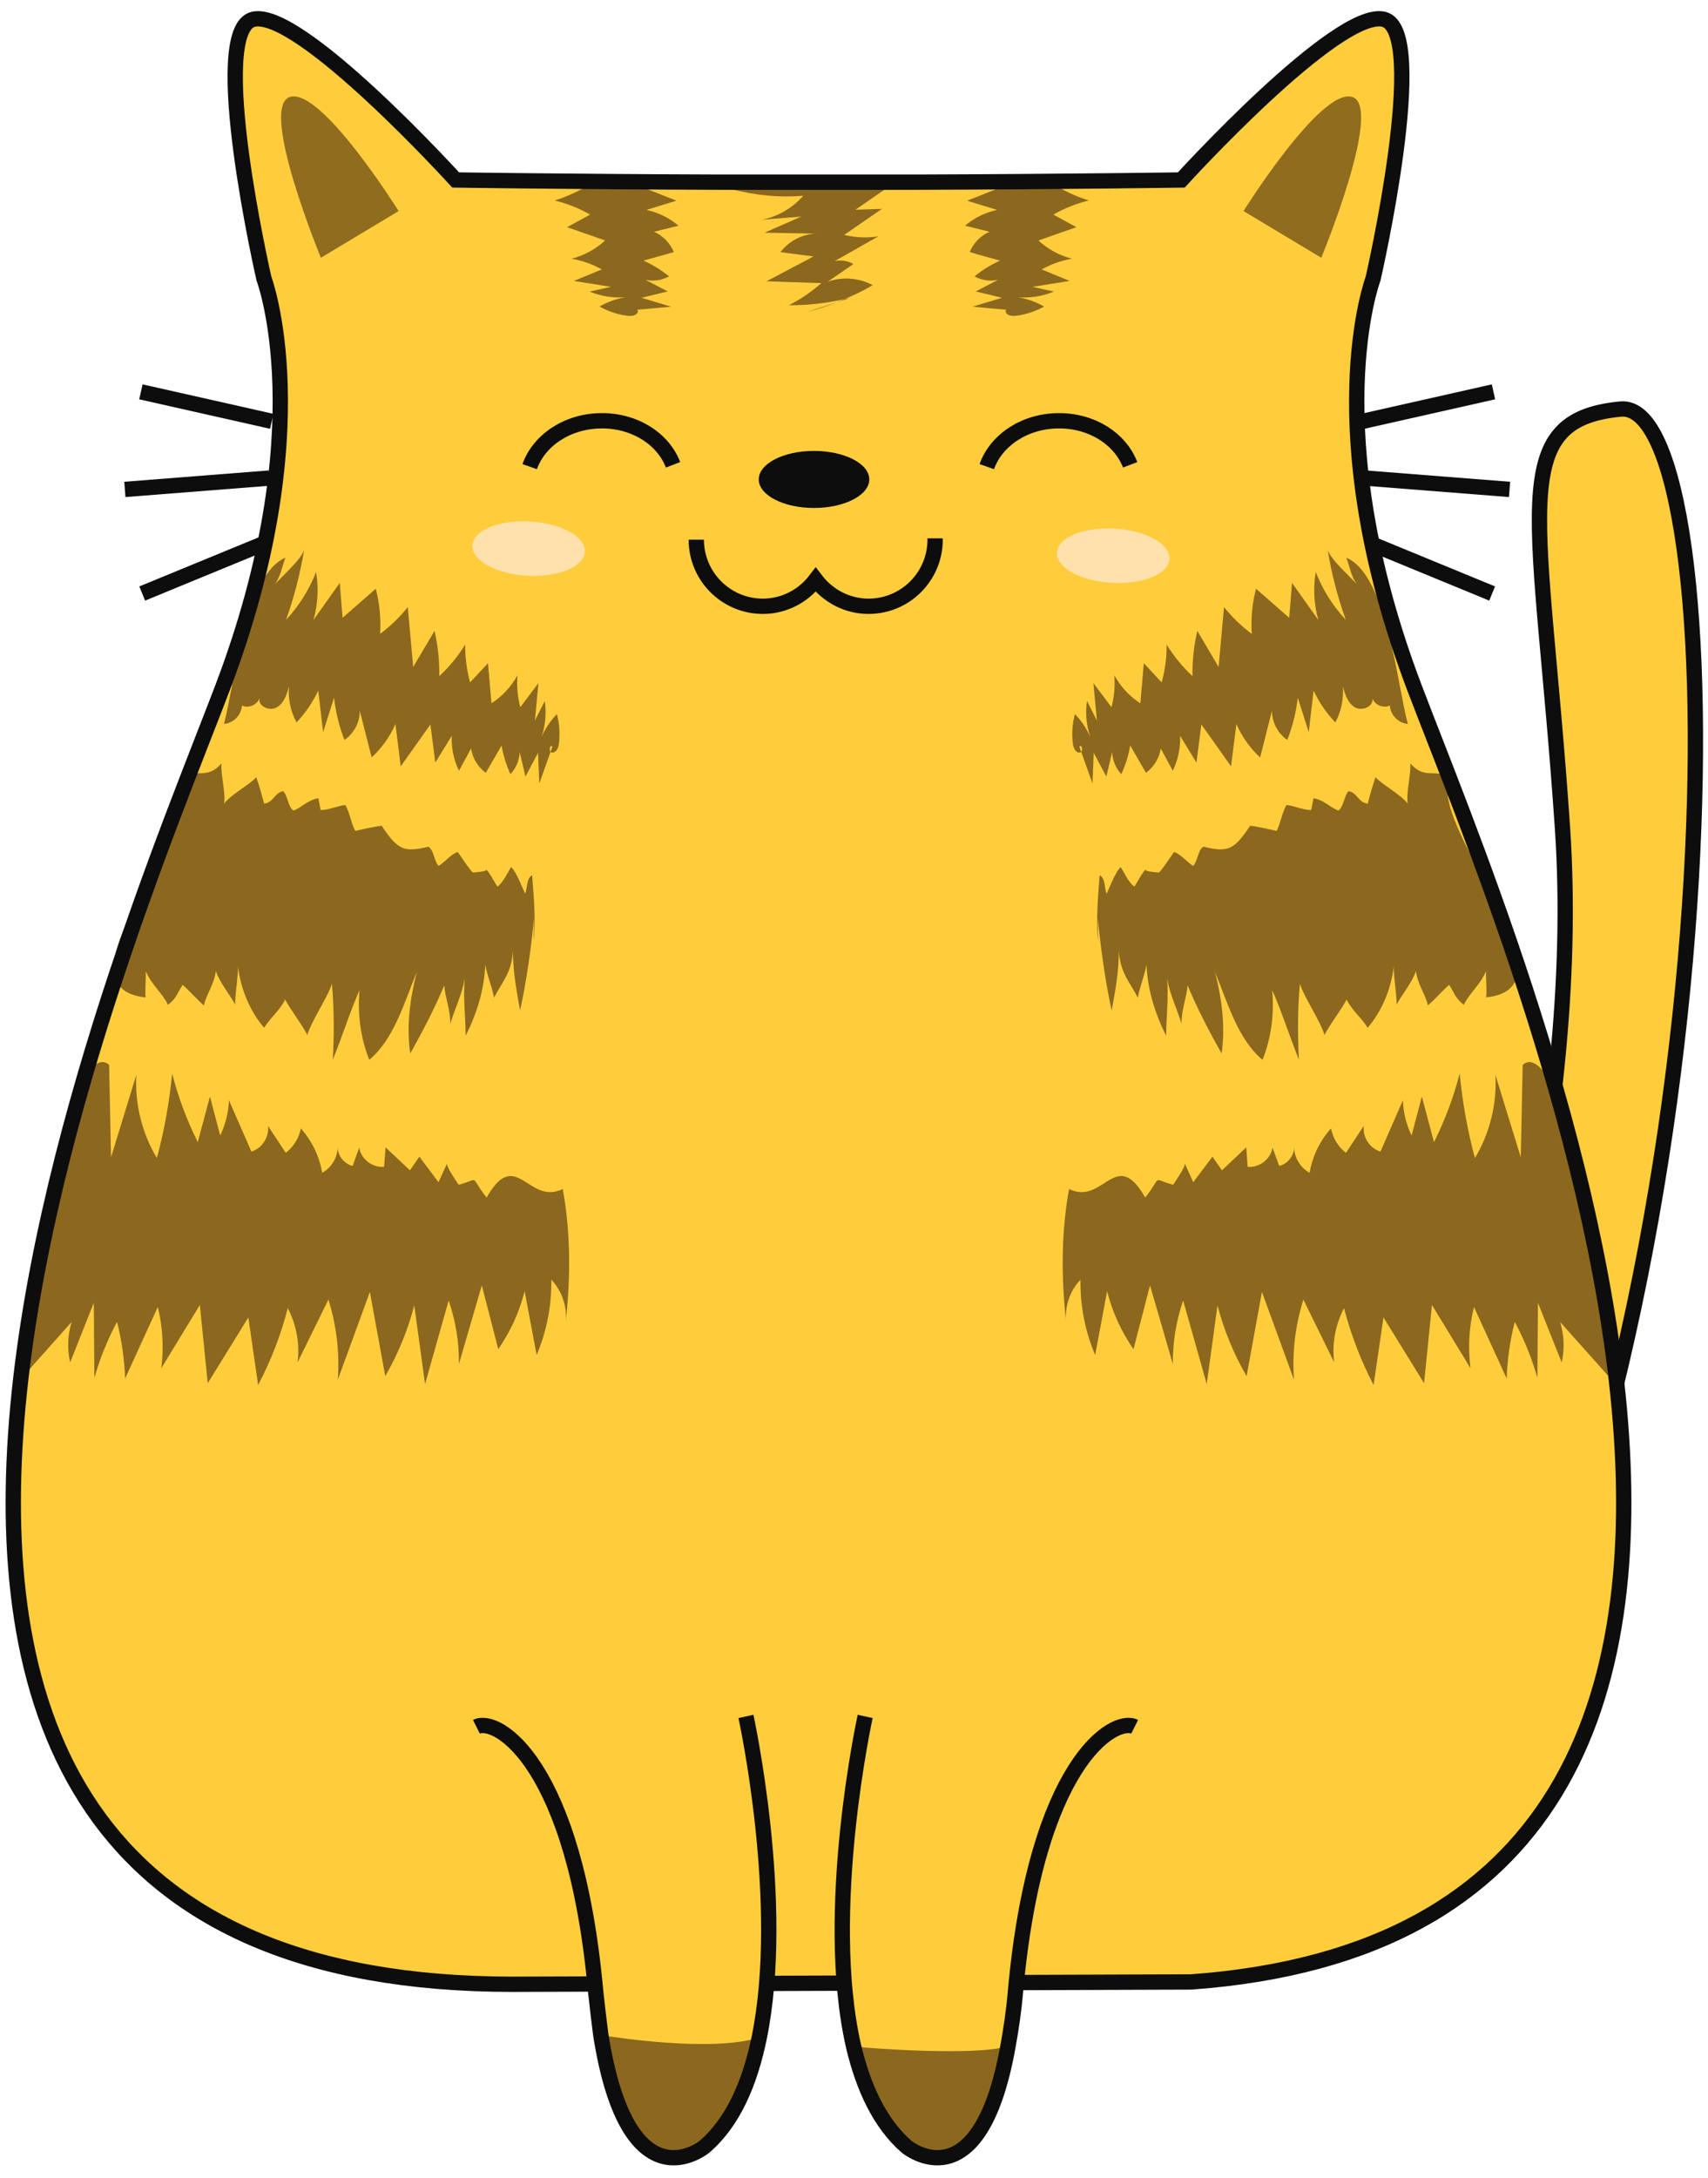 <svg width="91" height="116" viewBox="0 0 91 116" fill="none" xmlns="http://www.w3.org/2000/svg">
<path fill-rule="evenodd" clip-rule="evenodd" d="M78.496 78.169C78.496 78.169 84.387 60.801 83.244 44.057C82.102 27.308 80.133 22.377 86.343 21.788C92.55 21.196 92.759 68.082 77.863 96.566L78.496 78.169Z" fill="#FFCD3C"/>
<path d="M78.496 78.169C78.496 78.169 84.387 60.801 83.244 44.057C82.102 27.308 80.133 22.377 86.343 21.788C92.55 21.196 92.759 68.082 77.863 96.566" stroke="#0C0D0C" stroke-width="0.816"/>
<path fill-rule="evenodd" clip-rule="evenodd" d="M63.464 105.565C103.325 102.663 80.469 50.074 75.368 36.65C70.12 22.842 73.159 14.831 73.159 14.831C73.159 14.831 76.195 1.578 73.71 1.024C71.225 0.473 62.939 9.586 62.939 9.586C62.939 9.586 56.861 9.677 48.856 9.703H38.363C30.355 9.677 24.277 9.586 24.277 9.586C24.277 9.586 15.993 0.473 13.509 1.024C11.024 1.578 14.06 14.831 14.06 14.831C14.06 14.831 17.098 22.842 11.85 36.65C6.602 50.457 -17.422 105.688 27.316 105.688L63.464 105.565Z" fill="#FFCD3C"/>
<path fill-rule="evenodd" clip-rule="evenodd" d="M17.098 13.729C17.098 13.729 13.784 5.719 15.44 5.167C17.098 4.617 21.239 11.242 21.239 11.242L17.098 13.729Z" fill="#8F6C1E"/>
<path fill-rule="evenodd" clip-rule="evenodd" d="M70.396 13.729C70.396 13.729 73.71 5.719 72.055 5.167C70.396 4.617 66.252 11.242 66.252 11.242L70.396 13.729Z" fill="#8F6C1E"/>
<path fill-rule="evenodd" clip-rule="evenodd" d="M77.281 41.369C76.356 40.958 75.897 41.517 75.138 40.66C75.182 41.313 74.91 42.157 75.001 42.804C74.67 42.341 73.59 41.759 73.286 41.398C73.153 41.765 72.944 42.49 72.874 42.804C72.364 42.753 72.314 42.212 71.849 42.141C71.614 42.37 71.583 43.011 71.301 43.174C70.823 42.983 70.551 42.613 69.981 42.518C69.94 42.73 69.896 42.936 69.858 43.149C69.339 43.129 68.953 42.913 68.541 42.879C68.285 43.325 68.241 43.829 68.016 44.257C67.674 44.178 66.946 44.015 66.604 43.983C65.73 45.304 65.404 45.399 64.11 45.098C63.815 45.291 63.818 45.87 63.569 46.119C63.239 45.92 62.954 45.529 62.556 45.377C62.458 45.497 61.859 46.418 61.736 46.478C61.84 46.469 60.837 46.43 61.071 46.301C60.932 46.322 60.533 47.107 60.438 47.221C60.125 47.016 59.843 46.38 59.709 46.184C59.428 46.428 59.067 47.386 58.963 47.603C58.83 47.329 58.909 46.779 58.586 46.617C58.507 47.71 58.383 48.994 58.504 50.134C58.498 49.719 58.494 49.307 58.488 48.893C58.65 50.548 58.88 52.224 59.228 53.822C59.431 52.724 59.609 51.77 59.609 50.662C59.707 51.859 60.159 52.245 60.621 53.141C60.72 52.572 60.983 51.967 61.083 51.378C61.143 52.708 61.526 53.968 62.131 55.164C62.137 54.189 62.27 53.122 62.179 52.12C62.34 53.012 62.698 53.686 62.951 54.537C62.939 53.767 63.211 53.205 63.274 52.486C63.79 53.727 64.423 54.932 65.085 56.113C65.297 54.66 65.094 53.17 64.73 51.761C65.433 53.487 65.958 55.354 67.265 56.45C67.727 55.303 67.899 53.998 67.781 52.746C68.212 53.664 68.734 55.284 69.206 56.443C69.13 55.098 69.14 53.727 69.256 52.394C69.453 53.065 70.313 54.315 70.573 55.132C70.659 54.841 71.659 53.499 71.741 53.233C72.036 53.828 72.573 54.246 72.865 54.743C73.612 53.885 74.112 52.696 74.261 51.47C74.245 52.081 74.409 52.866 74.413 53.508C74.644 53.033 75.201 52.398 75.441 51.724C75.517 52.409 75.957 52.98 76.078 53.552C76.458 53.223 76.888 52.73 77.21 52.454C77.562 53.02 77.515 53.128 77.989 53.524C78.281 52.903 78.892 52.422 79.17 51.73C79.161 52.15 79.228 52.736 79.179 53.125C84.361 52.588 75.853 43.857 77.281 41.369Z" fill="#8B681E"/>
<path fill-rule="evenodd" clip-rule="evenodd" d="M63.119 61.96C63.271 62.292 63.422 62.63 63.575 62.966C63.917 62.514 64.255 62.057 64.597 61.608C64.764 61.849 64.936 62.093 65.104 62.334C65.534 61.925 65.964 61.52 66.398 61.112C66.424 61.456 66.449 61.798 66.474 62.147C67.088 62.21 67.708 61.735 67.8 61.124C67.918 61.451 68.034 61.776 68.152 62.102C68.591 61.997 68.937 61.577 68.953 61.124C68.962 61.674 69.291 62.206 69.776 62.466C69.921 61.593 70.32 60.764 70.915 60.102C71.01 60.615 71.301 61.089 71.713 61.403C72.03 60.925 72.349 60.443 72.662 59.966C72.58 60.55 72.979 61.168 73.549 61.336C73.947 60.428 74.346 59.513 74.745 58.605C74.767 59.25 74.925 59.897 75.207 60.481C75.391 59.788 75.571 59.097 75.755 58.406C75.97 59.215 76.185 60.025 76.4 60.833C76.986 59.668 77.442 58.443 77.771 57.18C77.914 58.699 78.186 60.206 78.581 61.681C79.376 60.358 79.762 58.791 79.673 57.249C80.126 58.712 80.576 60.175 81.025 61.64C81.06 60.005 81.092 58.361 81.126 56.723C81.646 56.212 82.386 57.072 82.589 57.775C84.111 63.017 85.292 68.36 86.106 73.757C85.112 72.643 84.115 71.522 83.117 70.407C83.339 71.104 83.367 71.858 83.203 72.566C82.781 71.509 82.361 70.452 81.94 69.393C81.929 70.721 81.921 72.051 81.911 73.384C81.617 72.355 81.212 71.355 80.705 70.407C80.452 71.392 80.307 72.408 80.275 73.425C79.692 72.154 79.11 70.886 78.531 69.616C78.268 70.677 78.205 71.787 78.347 72.877C77.66 71.753 76.98 70.629 76.293 69.508C76.153 70.896 76.011 72.288 75.872 73.674C75.15 72.507 74.432 71.339 73.71 70.171C73.536 71.371 73.362 72.57 73.184 73.769C72.504 72.471 71.976 71.097 71.608 69.677C71.146 70.557 70.959 71.576 71.083 72.564C70.535 71.45 69.991 70.332 69.443 69.22C69.01 70.594 68.835 72.051 68.943 73.491C68.373 71.931 67.804 70.371 67.234 68.813C66.962 70.31 66.689 71.801 66.417 73.298C65.734 72.12 65.211 70.852 64.866 69.531C64.676 70.927 64.483 72.323 64.293 73.719C63.875 72.238 63.455 70.753 63.036 69.269C62.663 70.355 62.479 71.507 62.486 72.652C62.084 71.253 61.679 69.857 61.271 68.464C60.979 69.594 60.685 70.724 60.39 71.861C59.742 70.927 59.263 69.876 58.985 68.774C58.776 69.909 58.561 71.041 58.348 72.171C57.811 70.908 57.544 69.534 57.567 68.161C57.007 68.746 56.719 69.585 56.8 70.396C56.538 68.066 56.535 65.638 56.959 63.33C58.795 64.235 59.444 61.026 61.017 63.786C61.967 62.577 61.302 62.78 62.504 63.105C62.609 62.934 63.192 62.125 63.119 61.96Z" fill="#8B681E"/>
<path d="M37.097 28.743C37.097 30.703 38.686 32.292 40.642 32.292C41.797 32.292 42.813 31.731 43.459 30.88C44.108 31.731 45.121 32.292 46.273 32.292C48.235 32.292 49.822 30.703 49.822 28.743C49.822 28.721 49.816 28.698 49.816 28.673" stroke="#0C0D0C" stroke-width="0.816"/>
<path d="M35.859 24.758C35.334 23.378 33.811 22.387 32.01 22.412C30.206 22.436 28.712 23.466 28.221 24.855" stroke="#0C0D0C" stroke-width="0.816"/>
<path d="M60.213 24.758C59.688 23.378 58.165 22.387 56.364 22.412C54.56 22.436 53.066 23.466 52.575 24.855" stroke="#0C0D0C" stroke-width="0.816"/>
<path fill-rule="evenodd" clip-rule="evenodd" d="M70.729 29.244C70.934 30.524 71.263 31.79 71.7 33.012C71.013 32.276 70.466 31.409 70.101 30.468C69.956 31.313 70.004 32.196 70.238 33.022C69.772 32.365 69.307 31.705 68.839 31.047C68.788 31.666 68.737 32.287 68.686 32.905C68.098 32.389 67.506 31.873 66.921 31.358C66.714 32.139 66.639 32.955 66.693 33.763C66.138 33.354 65.641 32.87 65.214 32.336C65.116 33.395 65.021 34.459 64.926 35.526C64.549 34.883 64.17 34.242 63.793 33.602C63.606 34.39 63.521 35.203 63.533 36.013C63.001 35.516 62.537 34.953 62.156 34.333C62.162 35.011 62.075 35.691 61.891 36.346C61.574 36.007 61.257 35.662 60.941 35.323C60.881 36.032 60.818 36.748 60.757 37.46C60.179 37.09 59.697 36.567 59.371 35.966C59.415 36.539 59.365 37.115 59.219 37.669C58.899 37.239 58.576 36.81 58.254 36.384C58.317 37.046 58.38 37.71 58.441 38.375C58.263 38.026 58.089 37.681 57.912 37.34C57.817 37.982 57.88 38.651 58.095 39.264C57.896 38.809 57.614 38.391 57.269 38.036C57.133 38.539 57.095 39.068 57.158 39.584C57.184 39.803 57.279 40.068 57.494 40.087C57.716 40.106 57.691 39.639 57.503 39.759C57.737 40.417 57.972 41.075 58.206 41.73C58.227 41.185 58.254 40.641 58.272 40.097C58.5 40.518 58.722 40.939 58.944 41.363C59.047 40.925 59.153 40.495 59.253 40.059C59.269 40.493 59.447 40.917 59.741 41.233C59.969 40.752 60.127 40.235 60.216 39.708C60.498 40.192 60.776 40.676 61.055 41.163C61.475 40.856 61.766 40.382 61.843 39.866C62.058 40.261 62.27 40.657 62.485 41.053C62.764 40.48 62.899 39.834 62.874 39.192C63.162 39.667 63.454 40.142 63.745 40.618C63.831 39.941 63.919 39.264 64.008 38.587C64.533 39.331 65.062 40.075 65.59 40.818C65.682 40.065 65.777 39.315 65.872 38.561C66.166 39.235 66.597 39.846 67.138 40.343C67.35 39.511 67.562 38.675 67.772 37.843C67.759 38.458 68.078 39.068 68.584 39.41C68.87 38.689 69.059 37.928 69.142 37.16C69.338 37.77 69.531 38.384 69.728 38.995C69.813 38.261 69.898 37.52 69.987 36.782C70.275 37.403 70.668 37.98 71.143 38.48C71.456 37.898 71.598 37.222 71.545 36.565C71.661 36.991 71.814 37.464 72.2 37.681C72.583 37.9 73.219 37.61 73.115 37.178C73.229 37.545 73.703 37.748 74.051 37.578C74.073 38.076 74.51 38.527 75.007 38.556C74.437 36.469 73.909 30.613 71.728 29.705C71.908 30.161 71.975 30.68 72.295 31.129C71.988 30.762 70.804 29.724 70.729 29.244Z" fill="#8B681E"/>
<path fill-rule="evenodd" clip-rule="evenodd" d="M9.657 41.369C10.584 40.958 11.043 41.517 11.802 40.66C11.755 41.313 12.027 42.157 11.942 42.804C12.271 42.341 13.347 41.759 13.654 41.398C13.787 41.765 13.996 42.49 14.069 42.804C14.575 42.753 14.623 42.212 15.091 42.141C15.325 42.37 15.357 43.011 15.642 43.174C16.113 42.983 16.389 42.613 16.962 42.518C17 42.73 17.041 42.936 17.085 43.149C17.601 43.129 17.988 42.913 18.402 42.879C18.653 43.325 18.697 43.829 18.928 44.257C19.266 44.178 19.998 44.015 20.336 43.983C21.21 45.304 21.535 45.399 22.83 45.098C23.125 45.291 23.122 45.87 23.372 46.119C23.704 45.92 23.982 45.529 24.384 45.377C24.483 45.497 25.078 46.418 25.202 46.478C25.1 46.469 26.104 46.43 25.869 46.301C26.008 46.322 26.408 47.107 26.502 47.221C26.816 47.016 27.094 46.38 27.23 46.184C27.515 46.428 27.873 47.386 27.977 47.603C28.107 47.329 28.034 46.779 28.351 46.617C28.433 47.71 28.557 48.994 28.436 50.134C28.446 49.719 28.449 49.307 28.453 48.893C28.294 50.548 28.057 52.224 27.709 53.822C27.512 52.724 27.332 51.77 27.332 50.662C27.237 51.859 26.781 52.245 26.322 53.141C26.221 52.572 25.954 51.967 25.857 51.378C25.797 52.708 25.416 53.968 24.809 55.164C24.803 54.189 24.67 53.122 24.759 52.12C24.603 53.012 24.242 53.686 23.989 54.537C24.002 53.767 23.727 53.205 23.667 52.486C23.153 53.727 22.517 54.932 21.858 56.113C21.643 54.66 21.846 53.17 22.21 51.761C21.504 53.487 20.982 55.354 19.675 56.45C19.216 55.303 19.038 53.998 19.156 52.746C18.728 53.664 18.206 55.284 17.731 56.443C17.81 55.098 17.797 53.727 17.684 52.394C17.491 53.065 16.627 54.315 16.367 55.132C16.281 54.841 15.281 53.499 15.199 53.233C14.901 53.828 14.366 54.246 14.075 54.743C13.328 53.885 12.828 52.696 12.676 51.47C12.692 52.081 12.527 52.866 12.527 53.508C12.296 53.033 11.736 52.398 11.499 51.724C11.426 52.409 10.979 52.98 10.863 53.552C10.482 53.223 10.052 52.73 9.729 52.454C9.378 53.02 9.425 53.128 8.951 53.524C8.662 52.903 8.045 52.422 7.77 51.73C7.779 52.15 7.716 52.736 7.76 53.125C2.581 52.588 11.087 43.857 9.657 41.369Z" fill="#8B681E"/>
<path fill-rule="evenodd" clip-rule="evenodd" d="M23.825 61.96C23.673 62.292 23.518 62.63 23.362 62.966C23.023 62.514 22.681 62.057 22.343 61.608C22.175 61.849 22.005 62.093 21.84 62.334C21.406 61.925 20.972 61.52 20.542 61.112C20.516 61.456 20.491 61.798 20.466 62.147C19.852 62.21 19.229 61.735 19.14 61.124C19.022 61.451 18.906 61.776 18.788 62.102C18.349 61.997 18.007 61.577 17.988 61.124C17.975 61.674 17.649 62.206 17.165 62.466C17.019 61.593 16.62 60.764 16.028 60.102C15.931 60.615 15.639 61.089 15.224 61.403C14.908 60.925 14.594 60.443 14.278 59.966C14.357 60.55 13.961 61.168 13.395 61.336C12.995 60.428 12.597 59.513 12.198 58.605C12.173 59.25 12.011 59.897 11.733 60.481C11.553 59.788 11.369 59.097 11.186 58.406C10.97 59.215 10.755 60.025 10.536 60.833C9.957 59.668 9.495 58.443 9.172 57.18C9.027 58.699 8.754 60.206 8.358 61.681C7.564 60.358 7.178 58.791 7.264 57.249C6.817 58.712 6.365 60.175 5.915 61.64C5.884 60.005 5.849 58.361 5.814 56.723C5.294 56.212 4.557 57.072 4.351 57.775C2.826 63.017 1.651 68.36 0.835 73.757C1.828 72.643 2.826 71.522 3.819 70.407C3.601 71.104 3.572 71.858 3.738 72.566C4.158 71.509 4.579 70.452 4.997 69.393C5.01 70.721 5.019 72.051 5.029 73.384C5.323 72.355 5.729 71.355 6.235 70.407C6.485 71.392 6.63 72.408 6.665 73.425C7.244 72.154 7.827 70.886 8.406 69.616C8.669 70.677 8.735 71.787 8.593 72.877C9.276 71.753 9.964 70.629 10.647 69.508C10.786 70.896 10.925 72.288 11.068 73.674C11.79 72.507 12.508 71.339 13.231 70.171C13.405 71.371 13.579 72.57 13.753 73.769C14.437 72.471 14.965 71.097 15.332 69.677C15.79 70.557 15.981 71.576 15.854 72.564C16.401 71.45 16.95 70.332 17.497 69.22C17.93 70.594 18.102 72.051 17.997 73.491C18.567 71.931 19.136 70.371 19.706 68.813C19.979 70.31 20.254 71.801 20.526 73.298C21.207 72.12 21.726 70.852 22.071 69.531C22.261 70.927 22.453 72.323 22.647 73.719C23.065 72.238 23.483 70.753 23.904 69.269C24.277 70.355 24.464 71.507 24.451 72.652C24.86 71.253 25.265 69.857 25.67 68.464C25.961 69.594 26.255 70.724 26.547 71.861C27.195 70.927 27.674 69.876 27.952 68.774C28.167 69.909 28.379 71.041 28.592 72.171C29.126 70.908 29.396 69.534 29.373 68.161C29.934 68.746 30.222 69.585 30.142 70.396C30.402 68.066 30.409 65.638 29.982 63.33C28.142 64.235 27.496 61.026 25.926 63.786C24.974 62.577 25.635 62.78 24.436 63.105C24.331 62.934 23.748 62.125 23.825 61.96Z" fill="#8B681E"/>
<path fill-rule="evenodd" clip-rule="evenodd" d="M16.212 29.244C16.003 30.524 15.676 31.79 15.243 33.012C15.927 32.276 16.471 31.409 16.842 30.468C16.981 31.313 16.937 32.196 16.702 33.022C17.168 32.365 17.636 31.705 18.102 31.047C18.152 31.666 18.203 32.287 18.253 32.905C18.842 32.389 19.43 31.873 20.02 31.358C20.226 32.139 20.302 32.955 20.251 33.763C20.802 33.354 21.301 32.87 21.726 32.336C21.823 33.395 21.919 34.459 22.014 35.526C22.39 34.883 22.77 34.242 23.151 33.602C23.331 34.39 23.419 35.203 23.406 36.013C23.938 35.516 24.404 34.953 24.784 34.333C24.778 35.011 24.866 35.691 25.046 36.346C25.366 36.007 25.683 35.662 25.999 35.323C26.062 36.032 26.122 36.748 26.186 37.46C26.762 37.09 27.243 36.567 27.569 35.966C27.525 36.539 27.575 37.115 27.721 37.669C28.044 37.239 28.364 36.81 28.687 36.384C28.623 37.046 28.563 37.71 28.5 38.375C28.677 38.026 28.848 37.681 29.025 37.34C29.12 37.982 29.06 38.651 28.848 39.264C29.044 38.809 29.326 38.391 29.671 38.036C29.804 38.539 29.841 39.068 29.781 39.584C29.76 39.803 29.661 40.068 29.443 40.087C29.228 40.106 29.25 39.639 29.434 39.759C29.203 40.417 28.969 41.075 28.735 41.73C28.712 41.185 28.69 40.641 28.665 40.097C28.443 40.518 28.219 40.939 27.997 41.363C27.892 40.925 27.791 40.495 27.687 40.059C27.671 40.493 27.494 40.917 27.196 41.233C26.974 40.752 26.813 40.235 26.724 39.708C26.446 40.192 26.164 40.676 25.882 41.163C25.464 40.856 25.174 40.382 25.097 39.866C24.886 40.261 24.667 40.657 24.455 41.053C24.173 40.48 24.04 39.834 24.069 39.192C23.777 39.667 23.487 40.142 23.192 40.618C23.106 39.941 23.021 39.264 22.932 38.587C22.404 39.331 21.878 40.075 21.349 40.818C21.258 40.065 21.163 39.315 21.068 38.561C20.777 39.235 20.34 39.846 19.802 40.343C19.59 39.511 19.377 38.675 19.166 37.843C19.182 38.458 18.861 39.068 18.352 39.41C18.07 38.689 17.883 37.928 17.798 37.16C17.605 37.77 17.409 38.384 17.216 38.995C17.127 38.261 17.042 37.52 16.956 36.782C16.662 37.403 16.273 37.98 15.798 38.48C15.484 37.898 15.342 37.222 15.396 36.565C15.279 36.991 15.127 37.464 14.74 37.681C14.357 37.9 13.721 37.61 13.826 37.178C13.712 37.545 13.237 37.748 12.889 37.578C12.87 38.076 12.43 38.527 11.933 38.556C12.502 36.469 13.031 30.613 15.209 29.705C15.028 30.161 14.962 30.68 14.642 31.129C14.953 30.762 16.136 29.724 16.212 29.244Z" fill="#8B681E"/>
<path fill-rule="evenodd" clip-rule="evenodd" d="M29.553 10.678C30.216 10.84 30.852 11.092 31.441 11.43C31.032 11.654 30.624 11.877 30.216 12.1C30.89 12.334 31.563 12.571 32.241 12.809C31.737 13.273 31.114 13.612 30.45 13.78C31.013 13.875 31.563 14.071 32.064 14.35C31.567 14.553 31.073 14.762 30.576 14.964C31.235 15.069 31.893 15.173 32.551 15.278C32.174 15.36 31.797 15.448 31.418 15.531C32.019 15.783 32.681 15.884 33.333 15.834C32.839 15.91 32.364 16.081 31.938 16.328C32.393 16.582 32.893 16.748 33.409 16.818C33.624 16.848 33.906 16.822 33.982 16.617C33.995 16.568 33.979 16.528 33.954 16.499C34.552 16.442 35.153 16.388 35.748 16.335C35.226 16.177 34.704 16.018 34.181 15.86C34.646 15.749 35.109 15.639 35.574 15.524C35.178 15.318 34.783 15.109 34.387 14.904C34.811 14.995 35.267 14.932 35.647 14.72C35.232 14.385 34.774 14.099 34.283 13.883C34.821 13.735 35.362 13.581 35.9 13.428C35.707 12.948 35.317 12.548 34.84 12.345C35.276 12.238 35.713 12.128 36.15 12.021C35.659 11.605 35.068 11.315 34.441 11.181C34.973 11.017 35.504 10.853 36.04 10.69C35.406 10.441 34.77 10.185 34.134 9.934C34.352 9.852 34.565 9.769 34.783 9.683C33.52 9.678 32.352 9.667 31.266 9.659C31.355 9.683 31.434 9.735 31.523 9.757C30.912 10.153 30.247 10.459 29.553 10.678Z" fill="#8B681E"/>
<path fill-rule="evenodd" clip-rule="evenodd" d="M51.527 10.69C52.059 10.853 52.591 11.017 53.123 11.181C52.496 11.315 51.904 11.605 51.413 12.021C51.85 12.128 52.287 12.238 52.721 12.345C52.246 12.548 51.857 12.948 51.664 13.428C52.202 13.581 52.74 13.735 53.281 13.883C52.791 14.099 52.331 14.385 51.92 14.72C52.296 14.932 52.752 14.995 53.177 14.904C52.781 15.109 52.385 15.318 51.989 15.524C52.455 15.639 52.92 15.749 53.382 15.86C52.86 16.018 52.337 16.177 51.813 16.335C52.414 16.388 53.012 16.442 53.614 16.499C53.585 16.528 53.569 16.568 53.585 16.617C53.655 16.822 53.937 16.848 54.158 16.818C54.67 16.748 55.174 16.582 55.627 16.328C55.199 16.081 54.724 15.91 54.233 15.834C54.883 15.884 55.544 15.783 56.149 15.531C55.766 15.448 55.389 15.36 55.01 15.278C55.667 15.173 56.329 15.069 56.988 14.964C56.494 14.762 55.997 14.553 55.499 14.35C56.003 14.071 56.547 13.875 57.115 13.78C56.45 13.612 55.829 13.273 55.325 12.809C56 12.571 56.678 12.334 57.349 12.1C56.941 11.877 56.535 11.654 56.123 11.43C56.713 11.092 57.349 10.84 58.01 10.678C57.316 10.459 56.653 10.153 56.041 9.757C56.137 9.735 56.215 9.682 56.304 9.659C55.225 9.665 54.041 9.675 52.778 9.683C52.993 9.769 53.214 9.852 53.43 9.934C52.793 10.185 52.161 10.441 51.527 10.69Z" fill="#8B681E"/>
<path fill-rule="evenodd" clip-rule="evenodd" d="M45.298 15.873C45.203 15.899 45.105 15.905 45.013 15.927C44.358 16.208 43.69 16.445 42.997 16.617C43.763 16.369 44.532 16.12 45.298 15.873Z" fill="#8B681E"/>
<path fill-rule="evenodd" clip-rule="evenodd" d="M42.794 10.428C42.231 11.077 41.449 11.533 40.604 11.704C41.3 11.646 41.999 11.589 42.697 11.533C42.038 11.818 41.386 12.106 40.731 12.394C41.645 12.408 42.563 12.425 43.481 12.445C42.744 12.466 42.026 12.841 41.582 13.431C42.167 13.508 42.753 13.584 43.342 13.66C42.506 14.103 41.671 14.543 40.838 14.983C41.81 15.018 42.788 15.049 43.76 15.077C43.238 15.543 42.655 15.941 42.032 16.256C43.035 16.268 44.032 16.148 45.013 15.927C45.519 15.71 46.02 15.471 46.497 15.189C45.77 14.796 44.874 14.726 44.098 15.005C44.551 14.691 45.01 14.379 45.466 14.065C45.169 13.888 44.804 13.833 44.469 13.909C45.247 13.47 46.023 13.027 46.801 12.587C46.197 12.685 45.573 12.66 44.976 12.511C45.646 12.05 46.321 11.586 46.992 11.124C46.52 11.141 46.051 11.157 45.58 11.171C46.197 10.745 46.814 10.314 47.435 9.89C46.913 9.874 46.391 9.858 45.867 9.842C45.7 9.84 45.501 9.789 45.358 9.703H39.626C39.309 9.912 39.024 10.085 38.951 10.063C40.199 10.409 41.506 10.53 42.794 10.428Z" fill="#8B681E"/>
<path d="M63.464 105.565C103.325 102.663 80.469 50.074 75.368 36.65C70.12 22.842 73.159 14.831 73.159 14.831C73.159 14.831 76.195 1.578 73.71 1.024C71.225 0.473 62.939 9.586 62.939 9.586C62.939 9.586 56.861 9.677 48.856 9.703H38.363C30.355 9.677 24.277 9.586 24.277 9.586C24.277 9.586 15.993 0.473 13.509 1.024C11.024 1.578 14.06 14.831 14.06 14.831C14.06 14.831 17.098 22.842 11.85 36.65C6.602 50.457 -17.422 105.688 27.316 105.688L63.464 105.565Z" stroke="#0C0D0C" stroke-width="0.816"/>
<path fill-rule="evenodd" clip-rule="evenodd" d="M39.743 91.422C39.743 91.422 41.92 101.363 40.449 108.543C39.955 110.94 39.065 113.025 37.534 114.342C37.534 114.342 33.482 117.685 32.01 108.392C31.919 107.683 31.826 106.917 31.735 106.06C30.63 93.907 26.487 91.422 25.382 91.974L39.743 91.422Z" fill="#FFCD3C"/>
<path fill-rule="evenodd" clip-rule="evenodd" d="M46.095 91.422C46.095 91.422 43.822 101.792 45.479 109.002C46.001 111.212 46.893 113.115 48.302 114.342C48.302 114.342 52.17 117.536 53.702 109.002C53.857 108.145 54.012 107.163 54.104 106.06C55.209 93.907 59.349 91.422 60.453 91.974L46.095 91.422Z" fill="#FFCD3C"/>
<path fill-rule="evenodd" clip-rule="evenodd" d="M45.479 109.002C46.615 109.126 51.927 109.497 53.642 109.002H53.702C52.17 117.536 48.302 114.343 48.302 114.343C46.893 113.115 46.001 111.212 45.479 109.002Z" fill="#8B681E"/>
<path d="M46.095 91.422C46.095 91.422 43.822 101.792 45.479 109.002C46.001 111.212 46.893 113.115 48.302 114.342C48.302 114.342 52.17 117.536 53.702 109.002C53.857 108.145 54.012 107.163 54.104 106.06C55.209 93.907 59.349 91.422 60.453 91.974" stroke="#0C0D0C" stroke-width="0.816"/>
<path fill-rule="evenodd" clip-rule="evenodd" d="M40.449 108.543C39.955 110.94 39.065 113.025 37.534 114.342C37.534 114.342 33.482 117.685 32.01 108.392C32.748 108.513 37.837 109.31 40.385 108.543H40.449Z" fill="#8B681E"/>
<path d="M39.743 91.422C39.743 91.422 41.92 101.363 40.449 108.543C39.955 110.94 39.065 113.025 37.534 114.342C37.534 114.342 33.482 117.685 32.01 108.392C31.919 107.683 31.826 106.917 31.735 106.06C30.63 93.907 26.487 91.422 25.382 91.974" stroke="#0C0D0C" stroke-width="0.816"/>
<path fill-rule="evenodd" clip-rule="evenodd" d="M46.314 25.536C46.314 26.374 44.994 27.056 43.367 27.056C41.744 27.056 40.426 26.374 40.426 25.536C40.426 24.695 41.744 24.017 43.367 24.017C44.994 24.017 46.314 24.695 46.314 25.536Z" fill="#0C0D0C"/>
<path d="M72.602 22.441L79.57 20.871" stroke="#0C0D0C" stroke-width="0.816"/>
<path d="M73.093 28.976L79.499 31.613" stroke="#0C0D0C" stroke-width="0.816"/>
<path d="M72.726 25.463L80.427 26.068" stroke="#0C0D0C" stroke-width="0.816"/>
<path d="M14.477 22.441L7.507 20.871" stroke="#0C0D0C" stroke-width="0.816"/>
<path d="M13.987 28.976L7.577 31.613" stroke="#0C0D0C" stroke-width="0.816"/>
<path d="M14.354 25.463L6.653 26.068" stroke="#0C0D0C" stroke-width="0.816"/>
<path fill-rule="evenodd" clip-rule="evenodd" d="M31.161 29.392C31.114 30.189 29.737 30.759 28.078 30.664C26.427 30.569 25.122 29.844 25.163 29.047C25.211 28.251 26.591 27.682 28.246 27.777C29.902 27.872 31.209 28.597 31.161 29.392Z" fill="#FFE1AD"/>
<path fill-rule="evenodd" clip-rule="evenodd" d="M62.309 29.772C62.261 30.569 60.884 31.139 59.226 31.041C57.573 30.949 56.269 30.227 56.313 29.431C56.357 28.631 57.738 28.062 59.394 28.156C61.049 28.252 62.353 28.974 62.309 29.772Z" fill="#FFE1AD"/>
</svg>
